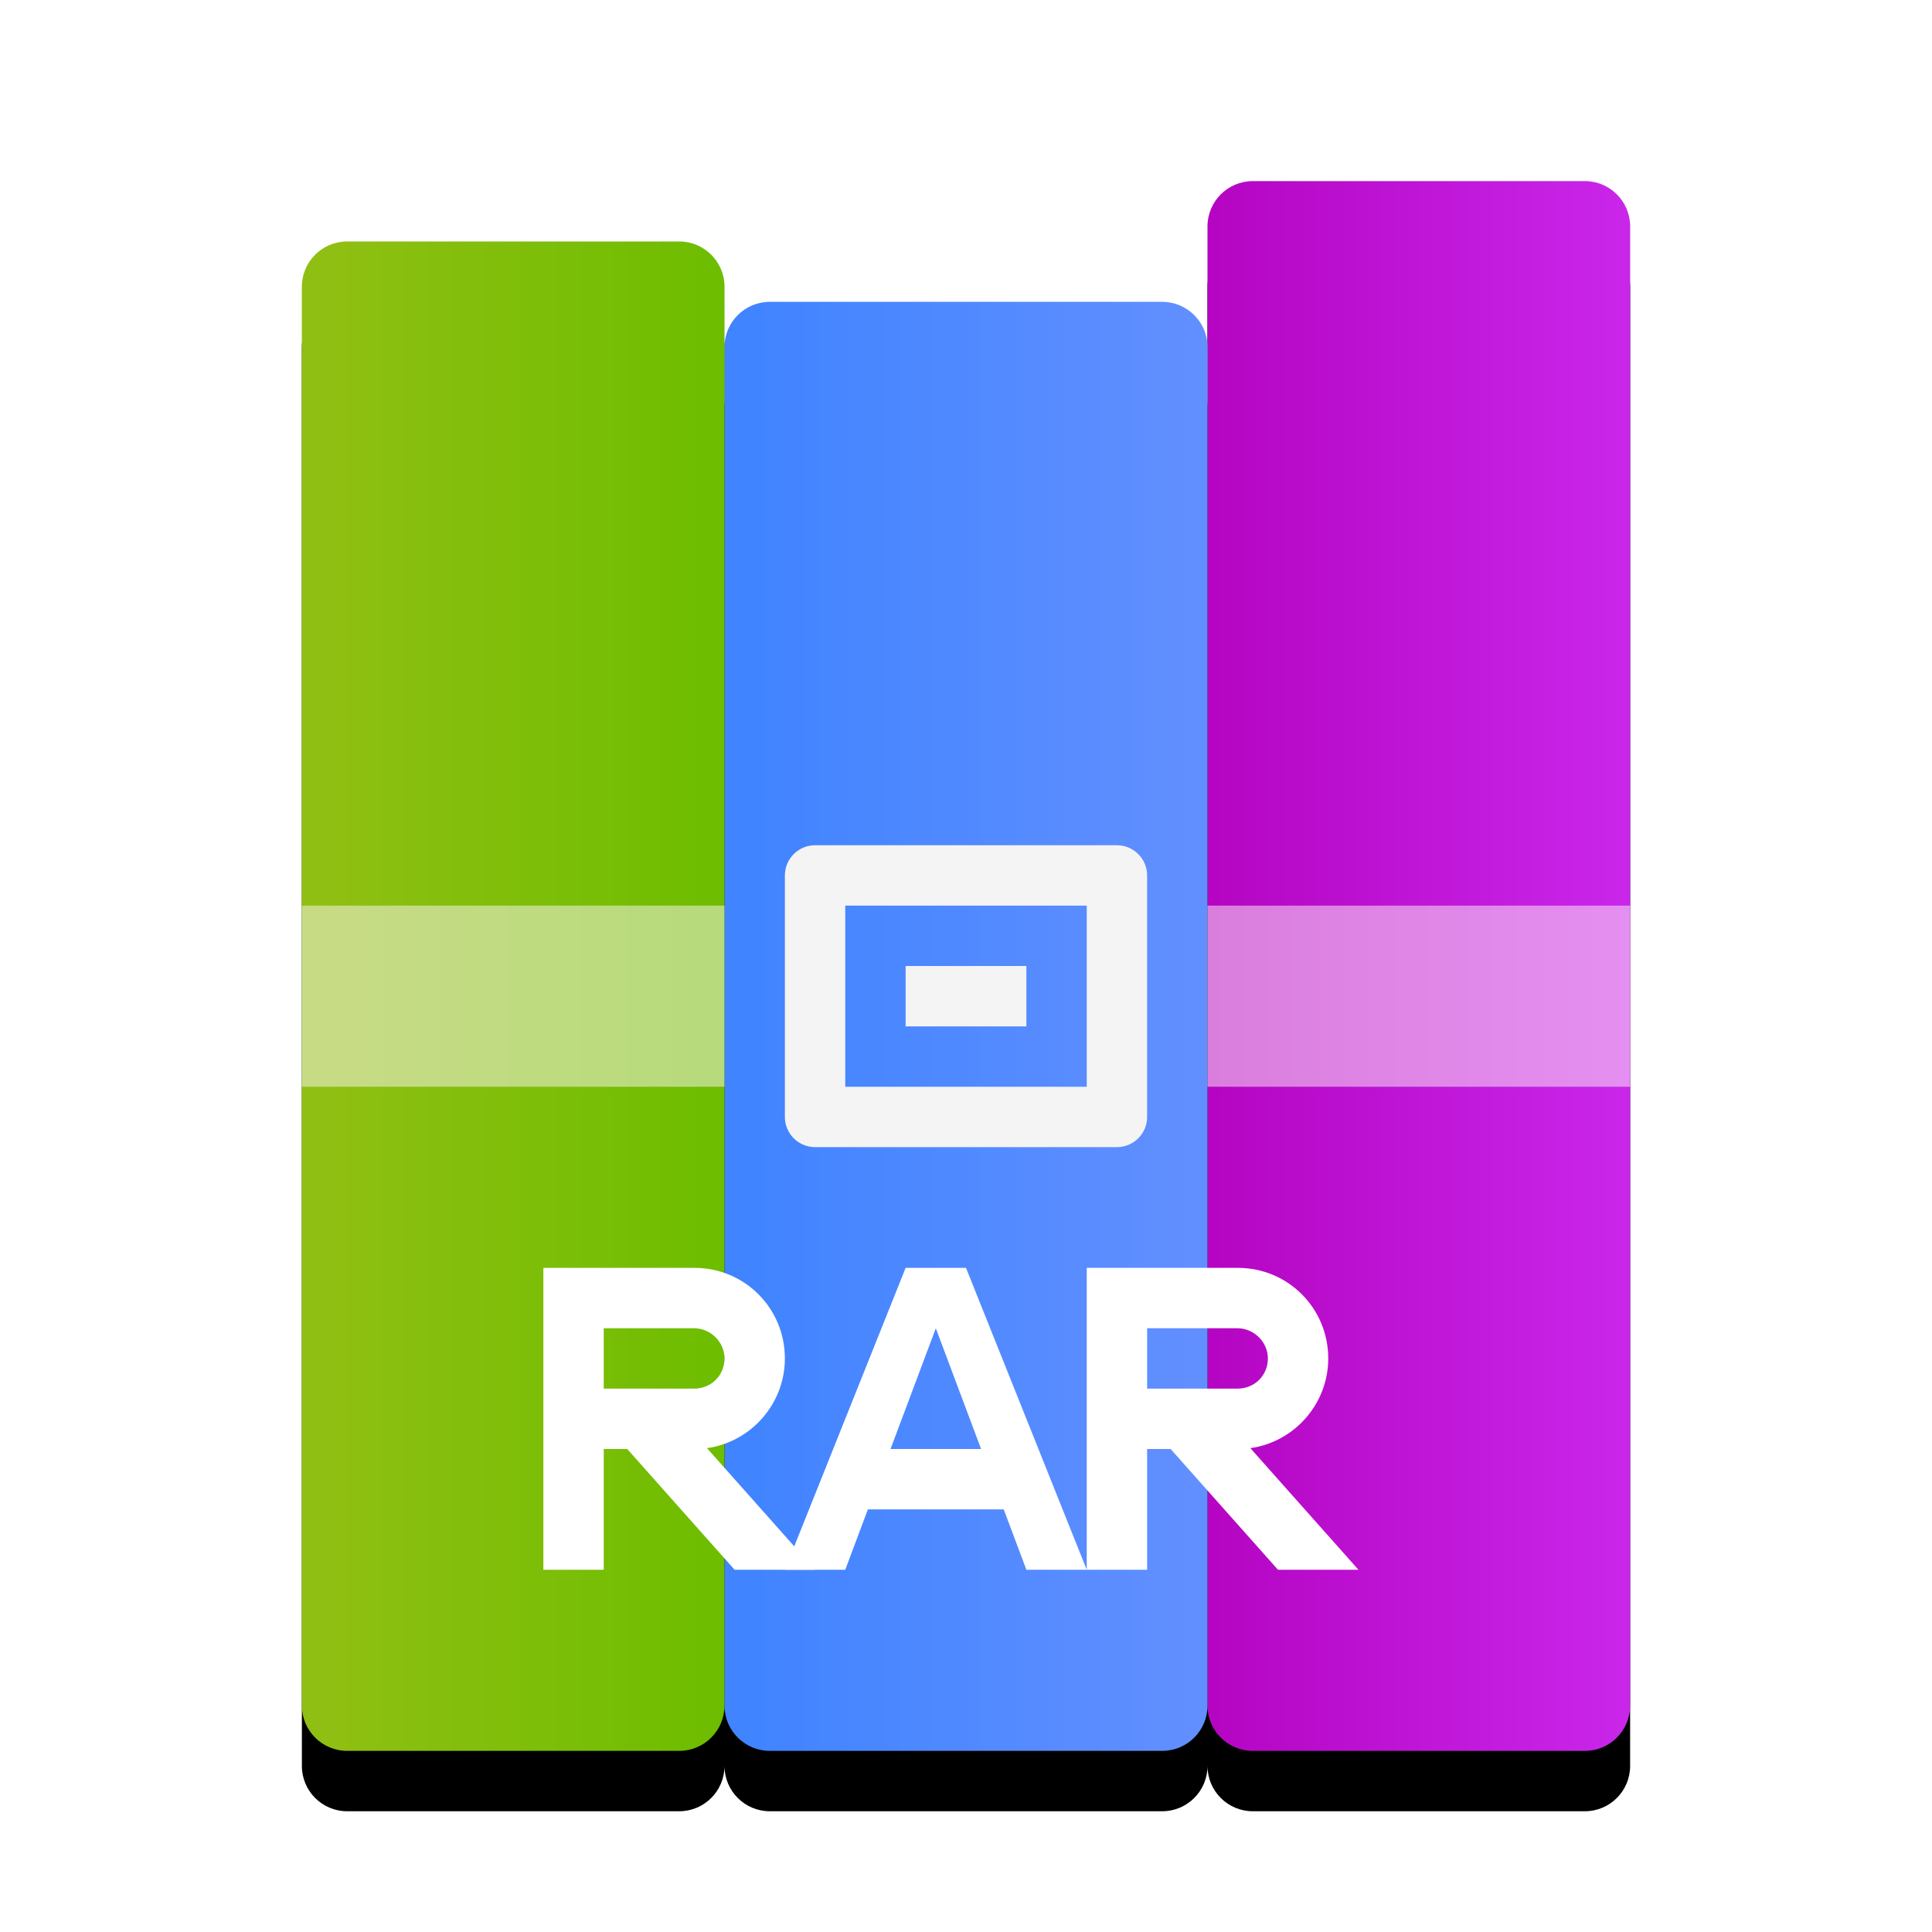 <?xml version="1.0" encoding="UTF-8"?>
<svg width="32px" height="32px" viewBox="0 0 32 32" version="1.1" xmlns="http://www.w3.org/2000/svg" xmlns:xlink="http://www.w3.org/1999/xlink">
    <!-- Generator: Sketch 49.1 (51147) - http://www.bohemiancoding.com/sketch -->
    <title>application-x-rar</title>
    <desc>Created with Sketch.</desc>
    <defs>
        <path d="M7,2.75 C7,2.336 7.336,2 7.75,2 L14.25,2 C14.664,2 15,2.336 15,2.75 L15,0.75 C15,0.336 15.336,-3.49325055e-17 15.75,-1.11022302e-16 L21.25,-1.11022302e-16 C21.664,-1.87112099e-16 22,0.336 22,0.75 L22,25.25 C22,25.664 21.664,26 21.25,26 L15.75,26 C15.336,26 15,25.664 15,25.25 C15,25.664 14.664,26 14.25,26 L7.75,26 C7.336,26 7,25.664 7,25.25 C7,25.664 6.664,26 6.25,26 L0.75,26 C0.336,26 1.61748834e-16,25.664 1.11022302e-16,25.25 L1.11022302e-16,1.75 C6.02957711e-17,1.336 0.336,1 0.75,1 L6.25,1 C6.664,1 7,1.336 7,1.75 L7,2.75 Z" id="path-1"></path>
        <filter x="-9.1%" y="-3.8%" width="118.2%" height="115.4%" filterUnits="objectBoundingBox" id="filter-2">
            <feOffset dx="0" dy="1" in="SourceAlpha" result="shadowOffsetOuter1"></feOffset>
            <feGaussianBlur stdDeviation="0.5" in="shadowOffsetOuter1" result="shadowBlurOuter1"></feGaussianBlur>
            <feComposite in="shadowBlurOuter1" in2="SourceAlpha" operator="out" result="shadowBlurOuter1"></feComposite>
            <feColorMatrix values="0 0 0 0 0   0 0 0 0 0   0 0 0 0 0  0 0 0 0.15 0" type="matrix" in="shadowBlurOuter1"></feColorMatrix>
        </filter>
        <linearGradient x1="98.475%" y1="48.475%" x2="1.525%" y2="48.475%" id="linearGradient-3">
            <stop stop-color="#C926EA" offset="0%"></stop>
            <stop stop-color="#B505C3" offset="100%"></stop>
        </linearGradient>
        <linearGradient x1="99.455%" y1="50.545%" x2="3.998%" y2="50.545%" id="linearGradient-4">
            <stop stop-color="#628FFF" offset="0%"></stop>
            <stop stop-color="#4084FF" offset="100%"></stop>
        </linearGradient>
        <linearGradient x1="100%" y1="50%" x2="6.531%" y2="50%" id="linearGradient-5">
            <stop stop-color="#6DBD00" offset="0%"></stop>
            <stop stop-color="#8FBF12" offset="100%"></stop>
        </linearGradient>
    </defs>
    <g id="application-x-rar" stroke="none" stroke-width="1" fill="none" fill-rule="evenodd">
        <g id="Group" transform="translate(5, 3)">
            <g id="Combined-Shape">
                <use fill="black" fill-opacity="1" filter="url(#filter-2)" xlink:href="#path-1"></use>
                <use fill-opacity="0.1" fill="#000000" fill-rule="evenodd" xlink:href="#path-1"></use>
            </g>
            <path d="M22,0.75 L22,25.25 C22,25.664 21.664,26 21.25,26 L15.75,26 C15.336,26 15,25.664 15,25.25 L15,0.75 C15,0.336 15.336,7.6089797e-17 15.75,0 L21.25,0 C21.664,-7.6089797e-17 22,0.336 22,0.75 Z" id="Rectangle-43" fill="url(#linearGradient-3)"></path>
            <path d="M15,2.75 L15,25.25 C15,25.664 14.664,26 14.25,26 L7.75,26 C7.336,26 7,25.664 7,25.25 L7,2.75 C7,2.336 7.336,2 7.75,2 L14.25,2 C14.664,2 15,2.336 15,2.75 Z" id="Rectangle-43" fill="url(#linearGradient-4)"></path>
            <path d="M7,1.75 L7,25.25 C7,25.664 6.664,26 6.25,26 L0.75,26 C0.336,26 5.07265313e-17,25.664 0,25.25 L0,1.75 C-5.07265313e-17,1.336 0.336,1 0.75,1 L6.25,1 C6.664,1 7,1.336 7,1.75 Z" id="Rectangle-43" fill="url(#linearGradient-5)"></path>
            <path d="M7,12 L7,15 L0,15 L0,12 L7,12 Z M15,12 L22,12 L22,15 L15,15 L15,12 Z" id="Combined-Shape" fill-opacity="0.5" fill="#FFF8F8"></path>
            <path d="M8.5,11 L13.5,11 C13.776,11 14,11.224 14,11.5 L14,15.5 C14,15.776 13.776,16 13.5,16 L8.5,16 C8.224,16 8,15.776 8,15.5 L8,11.5 C8,11.224 8.224,11 8.5,11 Z M9,12 L9,15 L13,15 L13,12 L9,12 Z M10,13 L12,13 L12,14 L10,14 L10,13 Z" id="Combined-Shape" fill="#F4F4F4"></path>
        </g>
        <path d="M16.625,25 L14.375,25 L14,26 L13,26 L15,21 L16,21 L18,26 L17,26 L16.625,25 Z M16.25,24 L15.5,22 L14.75,24 L16.25,24 Z" id="Combined-Shape" fill="#FFFFFF"></path>
        <path d="M20.71,23.986 C21.433,23.885 22,23.258 22,22.5 C22,21.666 21.331,21 20.505,21 L20,21 L18,21 L18,26 L19,26 L19,24 L19.389,24 L21.167,26 L22.5,26 L20.71,23.986 L20.71,23.986 Z M19,22 L20.495,22 C20.774,22 21,22.232 21,22.5 C21,22.776 20.786,23 20.495,23 L19,23 L19,22 L19,22 Z" id="Combined-Shape" fill="#FFFFFF"></path>
        <path d="M11.71,23.986 C12.433,23.885 13,23.258 13,22.5 C13,21.666 12.331,21 11.505,21 L11,21 L9,21 L9,26 L10,26 L10,24 L10.389,24 L12.167,26 L13.5,26 L11.71,23.986 L11.71,23.986 Z M10,22 L11.495,22 C11.774,22 12,22.232 12,22.5 C12,22.776 11.786,23 11.495,23 L10,23 L10,22 L10,22 Z" id="Combined-Shape" fill="#FFFFFF"></path>
    </g>
</svg>